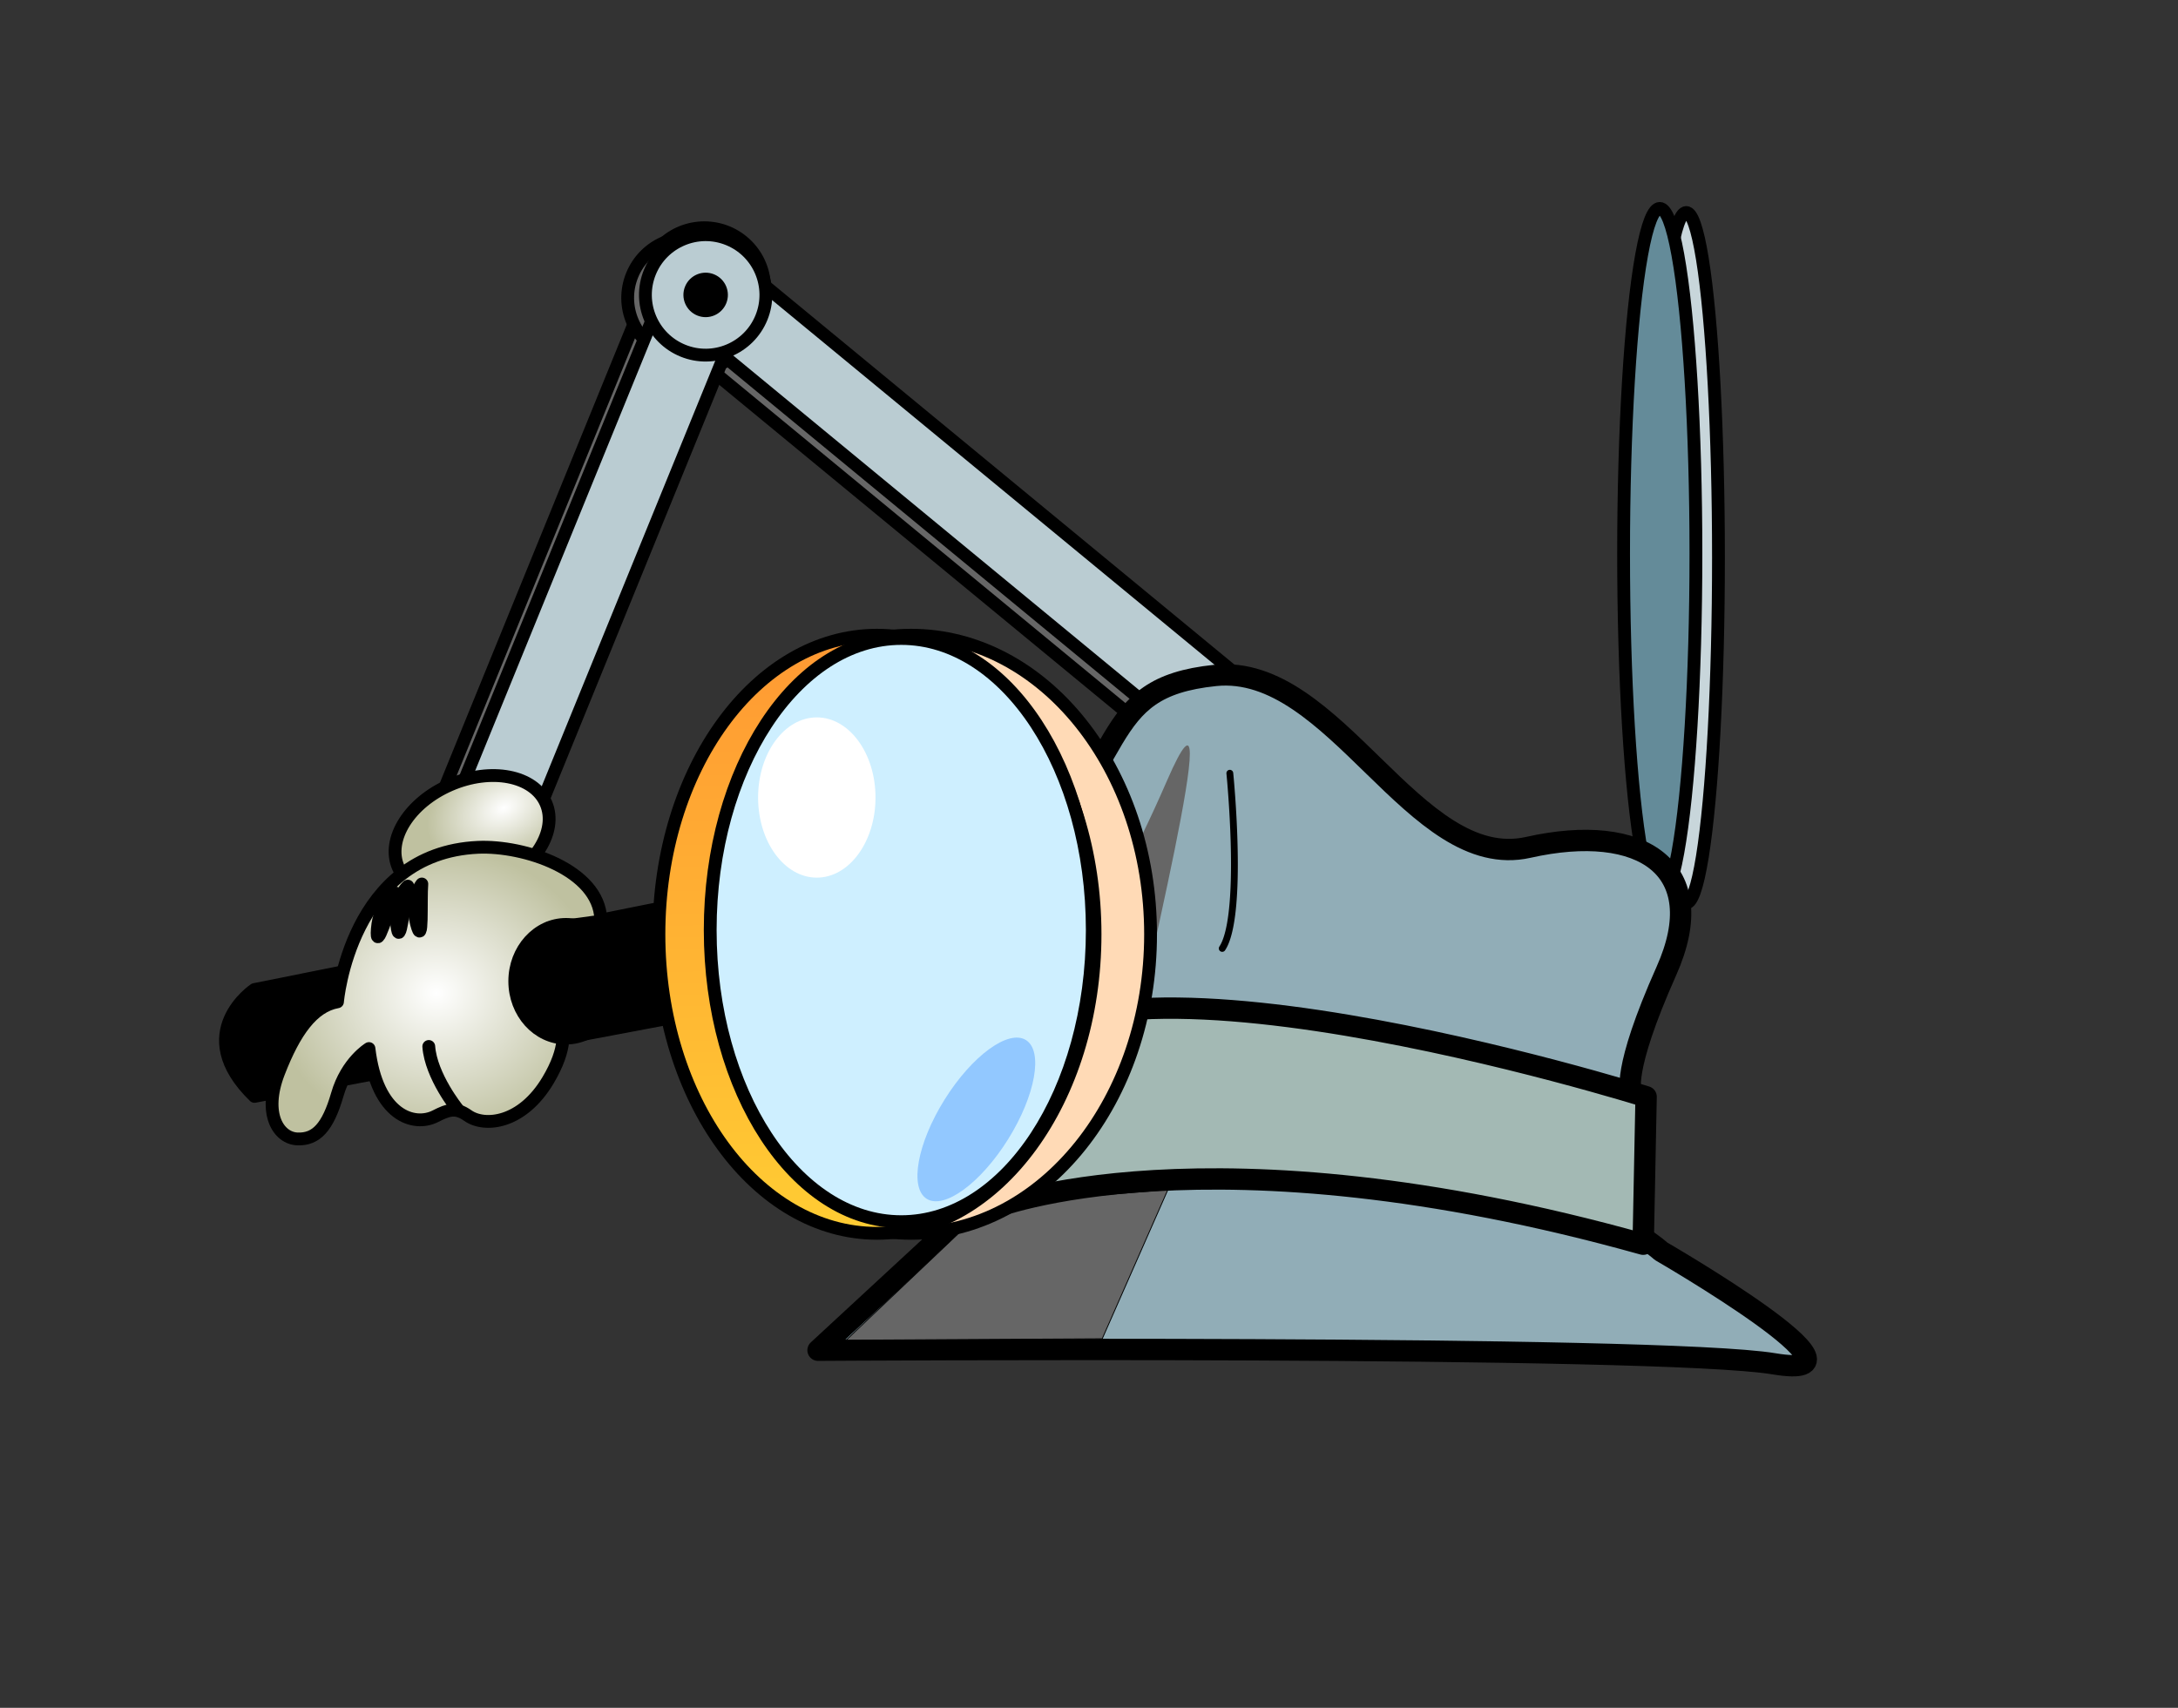 <?xml version="1.0" encoding="UTF-8" standalone="no"?><!DOCTYPE svg PUBLIC "-//W3C//DTD SVG 1.1//EN" "http://www.w3.org/Graphics/SVG/1.1/DTD/svg11.dtd"><svg width="100%" height="100%" viewBox="0 0 255 200" version="1.1" xmlns="http://www.w3.org/2000/svg" xmlns:xlink="http://www.w3.org/1999/xlink" xml:space="preserve" style="fill-rule:evenodd;clip-rule:evenodd;stroke-linecap:round;stroke-linejoin:round;stroke-miterlimit:1.414;"><rect x="0" y="0" width="255" height="200" fill="#333333" stroke="none"/><ellipse cx="197.426" cy="65.317" rx="3.772" ry="40.431" style="fill:#c8d6db;stroke-width:1.5px;stroke:#000;"/><ellipse cx="194.324" cy="64.837" rx="4.234" ry="40.431" style="fill:#648b99;stroke-width:1.5px;stroke:#000;"/><g><path d="M85.935,33.336l-5.982,7.255l76.659,63.2l5.982,-7.256l-76.659,-63.199Z" style="fill:#666;stroke-width:1.5px;stroke:#000;"/><path d="M76.351,31.528c2.475,-3.003 6.923,-3.431 9.926,-0.955c3.003,2.475 3.431,6.923 0.955,9.926c-2.475,3.003 -6.923,3.431 -9.926,0.955c-3.003,-2.475 -3.431,-6.923 -0.955,-9.926Z" style="fill:#666;stroke-width:1.5px;stroke:#000;"/><path d="M80.361,34.834c0.651,-0.789 1.82,-0.902 2.61,-0.251c0.789,0.651 0.901,1.82 0.251,2.609c-0.651,0.79 -1.82,0.902 -2.61,0.252c-0.789,-0.651 -0.902,-1.82 -0.251,-2.61Z" style="fill:#666;stroke-width:1.5px;stroke:#000;"/></g><g><path d="M86.605,31.045l-5.982,7.255l76.659,63.2l5.982,-7.255l-76.659,-63.2Z" style="fill:#baccd2;stroke-width:1.5px;stroke:#000;"/><path d="M77.021,29.237c2.475,-3.003 6.923,-3.431 9.926,-0.955c3.003,2.475 3.431,6.923 0.956,9.926c-2.476,3.003 -6.924,3.431 -9.927,0.956c-3.003,-2.476 -3.431,-6.924 -0.955,-9.927Z" style="fill:#baccd2;stroke-width:1.5px;stroke:#000;"/><path d="M81.031,32.544c0.651,-0.79 1.82,-0.902 2.61,-0.252c0.789,0.651 0.902,1.82 0.251,2.61c-0.651,0.789 -1.82,0.902 -2.609,0.251c-0.79,-0.651 -0.902,-1.82 -0.252,-2.609Z" style="fill:#000;stroke-width:1.5px;stroke:#000;"/></g><g><path d="M117.519,104.505l3.589,18.405c0,0 3.961,-11.253 69.872,5.033c0,0 -1.215,-2.273 4.128,-14.25c5.344,-11.976 -2.797,-17.463 -16.17,-14.46c-13.372,3.003 -22.598,-21.587 -36.666,-20.133c-14.067,1.455 -9.584,9.832 -24.753,25.405Z" style="fill:#91adb7;stroke-width:2.5px;stroke:#000;"/><path d="M116.284,139.157l-20.506,18.966c0,0 98.475,-0.662 111.919,1.59c13.444,2.253 -13.214,-13.176 -13.214,-13.176c0,0 -23.144,-21.035 -78.199,-7.38Z" style="fill:#91adb7;stroke-width:2.5px;stroke:#000;"/><path d="M136.739,139.315l-7.692,17.467l-29.989,0.164l16.814,-15.961l20.867,-1.67Z" style="fill:#666;stroke-width:0.1px;stroke:#000;"/><path d="M121.5,118.085c0,0 7.346,-8.723 15.112,-26.616c7.767,-17.893 -3.555,26.922 -5.293,37.292c-1.737,10.37 -4.29,1.837 -9.819,-10.676Z" style="fill:#666;"/><path d="M116.91,125.747l-0.736,15.774c0,0 25.213,-10.078 76.209,4.187l0.343,-17.269c0,0 -68.218,-21.439 -75.816,-2.692Z" style="fill:#a3b9b4;stroke-width:2.5px;stroke:#000;"/><path d="M144.061,90.16l0.056,0.015l0.052,0.022l0.049,0.03l0.044,0.036l0.039,0.042l0.032,0.047l0.025,0.052l0.017,0.054l0.01,0.056l0.005,0.049l0.013,0.141l0.01,0.103l0.011,0.125l0.013,0.145l0.015,0.164l0.016,0.184l0.017,0.202l0.018,0.22l0.019,0.236l0.02,0.253l0.021,0.269l0.021,0.284l0.022,0.298l0.011,0.154l0.011,0.157l0.011,0.161l0.011,0.164l0.011,0.167l0.011,0.17l0.011,0.173l0.011,0.175l0.011,0.179l0.01,0.181l0.011,0.183l0.011,0.186l0.01,0.189l0.011,0.191l0.01,0.193l0.01,0.195l0.01,0.197l0.009,0.2l0.009,0.201l0.01,0.203l0.008,0.205l0.009,0.206l0.008,0.208l0.008,0.209l0.008,0.211l0.007,0.212l0.007,0.214l0.006,0.214l0.006,0.216l0.006,0.216l0.005,0.218l0.005,0.218l0.004,0.219l0.004,0.22l0.003,0.22l0.003,0.22l0.003,0.222l0.001,0.221l0.001,0.222l0.001,0.221l0,0.222l-0.001,0.222l-0.001,0.222l-0.002,0.221l-0.003,0.221l-0.003,0.221l-0.002,0.111l-0.002,0.11l-0.002,0.11l-0.003,0.11l-0.002,0.11l-0.003,0.109l-0.003,0.11l-0.004,0.109l-0.003,0.109l-0.004,0.109l-0.003,0.108l-0.004,0.109l-0.005,0.108l-0.004,0.108l-0.005,0.108l-0.005,0.107l-0.005,0.107l-0.005,0.107l-0.005,0.107l-0.006,0.106l-0.006,0.106l-0.006,0.106l-0.006,0.105l-0.007,0.105l-0.007,0.105l-0.007,0.104l-0.007,0.104l-0.008,0.103l-0.008,0.103l-0.008,0.103l-0.008,0.102l-0.008,0.102l-0.009,0.102l-0.009,0.101l-0.009,0.1l-0.01,0.1l-0.01,0.1l-0.01,0.099l-0.01,0.098l-0.01,0.099l-0.011,0.097l-0.011,0.097l-0.012,0.097l-0.011,0.096l-0.012,0.095l-0.012,0.095l-0.013,0.095l-0.013,0.093l-0.013,0.093l-0.013,0.093l-0.014,0.092l-0.013,0.091l-0.015,0.091l-0.014,0.09l-0.015,0.09l-0.015,0.088l-0.016,0.088l-0.015,0.088l-0.016,0.087l-0.017,0.086l-0.016,0.085l-0.017,0.085l-0.018,0.083l-0.018,0.084l-0.018,0.082l-0.018,0.082l-0.019,0.081l-0.019,0.08l-0.019,0.079l-0.02,0.079l-0.02,0.078l-0.02,0.077l-0.021,0.076l-0.022,0.076l-0.021,0.074l-0.022,0.074l-0.022,0.073l-0.023,0.072l-0.023,0.072l-0.024,0.07l-0.024,0.07l-0.024,0.068l-0.025,0.068l-0.025,0.067l-0.026,0.066l-0.026,0.065l-0.013,0.032l-0.014,0.033l-0.013,0.031l-0.014,0.032l-0.014,0.031l-0.013,0.031l-0.014,0.031l-0.014,0.031l-0.015,0.03l-0.014,0.03l-0.014,0.03l-0.015,0.03l-0.015,0.029l-0.014,0.029l-0.015,0.029l-0.015,0.029l-0.016,0.029l-0.015,0.028l-0.016,0.028l-0.015,0.028l-0.016,0.027l-0.016,0.027l-0.016,0.027l-0.016,0.027l-0.017,0.027l-0.016,0.026l-0.017,0.026l-0.016,0.024l-0.034,0.045l-0.041,0.041l-0.046,0.033l-0.05,0.027l-0.054,0.02l-0.056,0.012l-0.057,0.003l-0.057,-0.004l-0.055,-0.013l-0.053,-0.02l-0.05,-0.028l-0.046,-0.035l-0.04,-0.04l-0.034,-0.046l-0.027,-0.051l-0.019,-0.053l-0.012,-0.056l-0.003,-0.057l0.004,-0.057l0.013,-0.056l0.02,-0.053l0.028,-0.05l0.014,-0.021l0.013,-0.02l0.013,-0.021l0.012,-0.021l0.013,-0.021l0.013,-0.021l0.013,-0.022l0.012,-0.022l0.013,-0.022l0.013,-0.023l0.012,-0.023l0.013,-0.024l0.012,-0.023l0.013,-0.024l0.012,-0.025l0.012,-0.024l0.012,-0.025l0.013,-0.025l0.012,-0.026l0.012,-0.026l0.012,-0.026l0.012,-0.026l0.012,-0.027l0.011,-0.027l0.012,-0.027l0.012,-0.028l0.011,-0.027l0.012,-0.028l0.023,-0.058l0.023,-0.058l0.022,-0.06l0.022,-0.06l0.022,-0.062l0.022,-0.062l0.021,-0.064l0.021,-0.065l0.021,-0.065l0.02,-0.067l0.02,-0.068l0.02,-0.069l0.02,-0.069l0.019,-0.071l0.019,-0.072l0.019,-0.072l0.018,-0.074l0.019,-0.074l0.017,-0.076l0.018,-0.076l0.017,-0.077l0.017,-0.078l0.017,-0.079l0.017,-0.079l0.016,-0.081l0.016,-0.081l0.015,-0.082l0.016,-0.083l0.015,-0.084l0.015,-0.084l0.014,-0.085l0.014,-0.086l0.014,-0.087l0.014,-0.087l0.013,-0.088l0.013,-0.089l0.013,-0.089l0.013,-0.09l0.012,-0.091l0.012,-0.091l0.012,-0.092l0.012,-0.093l0.011,-0.093l0.011,-0.094l0.011,-0.094l0.01,-0.095l0.011,-0.096l0.01,-0.096l0.009,-0.096l0.01,-0.098l0.009,-0.097l0.009,-0.099l0.009,-0.098l0.009,-0.099l0.008,-0.1l0.008,-0.1l0.008,-0.101l0.007,-0.101l0.008,-0.101l0.007,-0.102l0.007,-0.102l0.007,-0.103l0.006,-0.103l0.006,-0.104l0.006,-0.104l0.006,-0.104l0.006,-0.104l0.005,-0.105l0.005,-0.105l0.005,-0.106l0.005,-0.106l0.005,-0.106l0.004,-0.106l0.004,-0.107l0.004,-0.107l0.004,-0.107l0.003,-0.107l0.004,-0.108l0.003,-0.107l0.003,-0.108l0.003,-0.109l0.002,-0.108l0.003,-0.108l0.002,-0.109l0.002,-0.109l0.002,-0.109l0.003,-0.218l0.003,-0.219l0.002,-0.219l0.001,-0.22l0.001,-0.219l0,-0.22l-0.001,-0.219l-0.001,-0.22l-0.001,-0.219l-0.003,-0.219l-0.002,-0.219l-0.004,-0.218l-0.004,-0.218l-0.004,-0.217l-0.005,-0.217l-0.005,-0.216l-0.005,-0.215l-0.006,-0.214l-0.007,-0.212l-0.007,-0.212l-0.007,-0.211l-0.007,-0.209l-0.008,-0.208l-0.008,-0.207l-0.009,-0.205l-0.009,-0.203l-0.009,-0.202l-0.009,-0.2l-0.01,-0.198l-0.009,-0.196l-0.01,-0.194l-0.01,-0.192l-0.011,-0.189l-0.01,-0.188l-0.01,-0.185l-0.011,-0.182l-0.011,-0.18l-0.011,-0.178l-0.011,-0.174l-0.011,-0.172l-0.011,-0.169l-0.011,-0.166l-0.011,-0.163l-0.01,-0.16l-0.011,-0.156l-0.011,-0.153l-0.022,-0.296l-0.021,-0.282l-0.02,-0.267l-0.02,-0.252l-0.019,-0.235l-0.018,-0.218l-0.017,-0.201l-0.016,-0.182l-0.015,-0.163l-0.013,-0.144l-0.011,-0.123l-0.009,-0.102l-0.014,-0.139l-0.004,-0.048l-0.002,-0.057l0.007,-0.056l0.014,-0.056l0.023,-0.052l0.029,-0.049l0.037,-0.044l0.042,-0.039l0.047,-0.032l0.051,-0.025l0.054,-0.017l0.057,-0.01l0.057,-0.001l0.056,0.006Z" style="fill:#000;"/></g><g><path d="M84.33,38.045l-8.707,-3.55l-24.587,60.306l8.708,3.55l24.586,-60.306Z" style="fill:#666;stroke-width:1.5px;stroke:#000;"/><path d="M83.202,28.357c3.604,1.47 5.337,5.588 3.868,9.192c-1.469,3.604 -5.588,5.337 -9.192,3.868c-3.604,-1.47 -5.337,-5.588 -3.867,-9.192c1.469,-3.604 5.588,-5.337 9.191,-3.868Z" style="fill:#666;stroke-width:1.5px;stroke:#000;"/><path d="M81.24,33.171c0.947,0.386 1.403,1.469 1.017,2.416c-0.386,0.947 -1.469,1.403 -2.416,1.017c-0.948,-0.387 -1.403,-1.469 -1.017,-2.417c0.386,-0.947 1.469,-1.403 2.416,-1.016Z" style="fill:#666;stroke-width:1.5px;stroke:#000;"/></g><g><path d="M86.407,37.696l-8.707,-3.55l-24.058,59.01l8.707,3.55l24.058,-59.01Z" style="fill:#baccd2;stroke-width:1.5px;stroke:#000;"/><path d="M85.28,28.008c3.604,1.469 5.337,5.588 3.867,9.192c-1.469,3.603 -5.588,5.336 -9.191,3.867c-3.604,-1.469 -5.337,-5.588 -3.868,-9.192c1.469,-3.603 5.588,-5.336 9.192,-3.867Z" style="fill:#baccd2;stroke-width:1.5px;stroke:#000;"/><path d="M83.317,32.821c0.948,0.386 1.403,1.469 1.017,2.416c-0.386,0.948 -1.469,1.403 -2.416,1.017c-0.947,-0.386 -1.403,-1.469 -1.017,-2.416c0.386,-0.948 1.469,-1.403 2.416,-1.017Z" style="fill:#000;stroke-width:1.5px;stroke:#000;"/></g><g><path d="M52.711,91.911c4.773,-2.069 9.795,-1.102 11.21,2.16c1.414,3.261 -1.312,7.589 -6.085,9.659c-4.772,2.07 -9.795,1.102 -11.209,-2.159c-1.415,-3.262 1.312,-7.59 6.084,-9.66Z" style="fill:url(#_Radial1);stroke-width:1.5px;stroke:#000;"/><path d="M76.566,106.5l-46.773,9.384c0,0 -7.638,5.095 0,12.513l49.751,-9.383l-2.978,-12.514Z" style="fill:#000;stroke-width:1.5px;stroke:#000;"/><path d="M39.512,117.32c0,0 1.47,-17.41 16.453,-18.091c5.38,-0.244 14.152,2.63 14.374,8.403c0.234,6.12 -3.765,9.197 -5.547,9.451c-1.782,0.255 3.83,1.952 -0.624,9.421c-3.06,5.133 -7.447,5.515 -9.391,4.143c-1.399,-0.987 -2.251,-0.713 -3.801,0.075c-2.491,1.266 -6.835,-0.025 -7.777,-7.927c0,0 -2.601,1.558 -3.704,5.378c-1.104,3.819 -2.461,5.292 -4.668,5.207c-2.207,-0.085 -4.075,-2.916 -2.207,-7.754c1.867,-4.838 3.994,-7.784 6.892,-8.306Z" style="fill:url(#_Radial2);stroke-width:1.5px;stroke:#000;"/><ellipse cx="66.269" cy="114.912" rx="6" ry="6.655" style="fill:#000;stroke-width:1.5px;stroke:#000;"/><path d="M73.864,107.404l-9.678,1.309l3.055,7.496l6.623,-8.805Z" style="fill:#000;stroke-width:1.5px;stroke:#000;"/><path d="M53.541,129.849c0,0 -3.086,-3.82 -3.34,-7.299" style="fill:none;stroke-width:1.5px;stroke:#000;"/><path d="M46.302,104.584c0,0 -1.866,1.048 -2.121,4.188c-0.256,3.141 1.357,-2.49 2.121,-4.188Z" style="fill:none;stroke-width:1.5px;stroke:#000;"/><path d="M47.748,103.777c0,0 -1.635,1.382 -1.291,4.514c0.344,3.132 0.862,-2.702 1.291,-4.514Z" style="fill:none;stroke-width:1.5px;stroke:#000;"/><path d="M49.387,103.524c0,0 -1.417,1.604 -0.623,4.654c0.794,3.049 0.461,-2.799 0.623,-4.654Z" style="fill:none;stroke-width:1.5px;stroke:#000;"/><ellipse cx="106.669" cy="109.411" rx="28.04" ry="35.023" style="fill:#ffdab6;stroke-width:1.5px;stroke:#000;"/><ellipse cx="102.678" cy="109.411" rx="25.531" ry="35.023" style="fill:url(#_Linear3);stroke-width:1.5px;stroke:#000;"/><ellipse cx="105.518" cy="108.92" rx="22.367" ry="34.149" style="fill:#ceefff;stroke-width:1.5px;stroke:#000;"/><ellipse cx="95.631" cy="93.396" rx="6.873" ry="9.383" style="fill:#fff;"/><path d="M120.115,121.799c2.053,1.282 1.117,6.488 -2.087,11.62c-3.205,5.131 -7.473,8.257 -9.526,6.975c-2.052,-1.282 -1.117,-6.488 2.088,-11.62c3.205,-5.131 7.473,-8.257 9.525,-6.975Z" style="fill:#92c8ff;"/></g><defs><radialGradient id="_Radial1" cx="0" cy="0" r="1" gradientUnits="userSpaceOnUse" gradientTransform="matrix(8.647,-3.75,2.563,5.909,58.994,94.632)"><stop offset="0%" style="stop-color:#fff;stop-opacity:1"/><stop offset="50%" style="stop-color:#dfe0d0;stop-opacity:1"/><stop offset="100%" style="stop-color:#bfc1a0;stop-opacity:1"/></radialGradient><radialGradient id="_Radial2" cx="0" cy="0" r="1" gradientUnits="userSpaceOnUse" gradientTransform="matrix(19.242,0,0,17.077,51.096,116.306)"><stop offset="0%" style="stop-color:#fff;stop-opacity:1"/><stop offset="50%" style="stop-color:#dfe0d0;stop-opacity:1"/><stop offset="100%" style="stop-color:#bfc1a0;stop-opacity:1"/></radialGradient><linearGradient id="_Linear3" x1="0" y1="0" x2="1" y2="0" gradientUnits="userSpaceOnUse" gradientTransform="matrix(0.436,69.172,-69.172,0.436,99.842,74.935)"><stop offset="0%" style="stop-color:#f93;stop-opacity:1"/><stop offset="100%" style="stop-color:#fc3;stop-opacity:1"/></linearGradient></defs></svg>